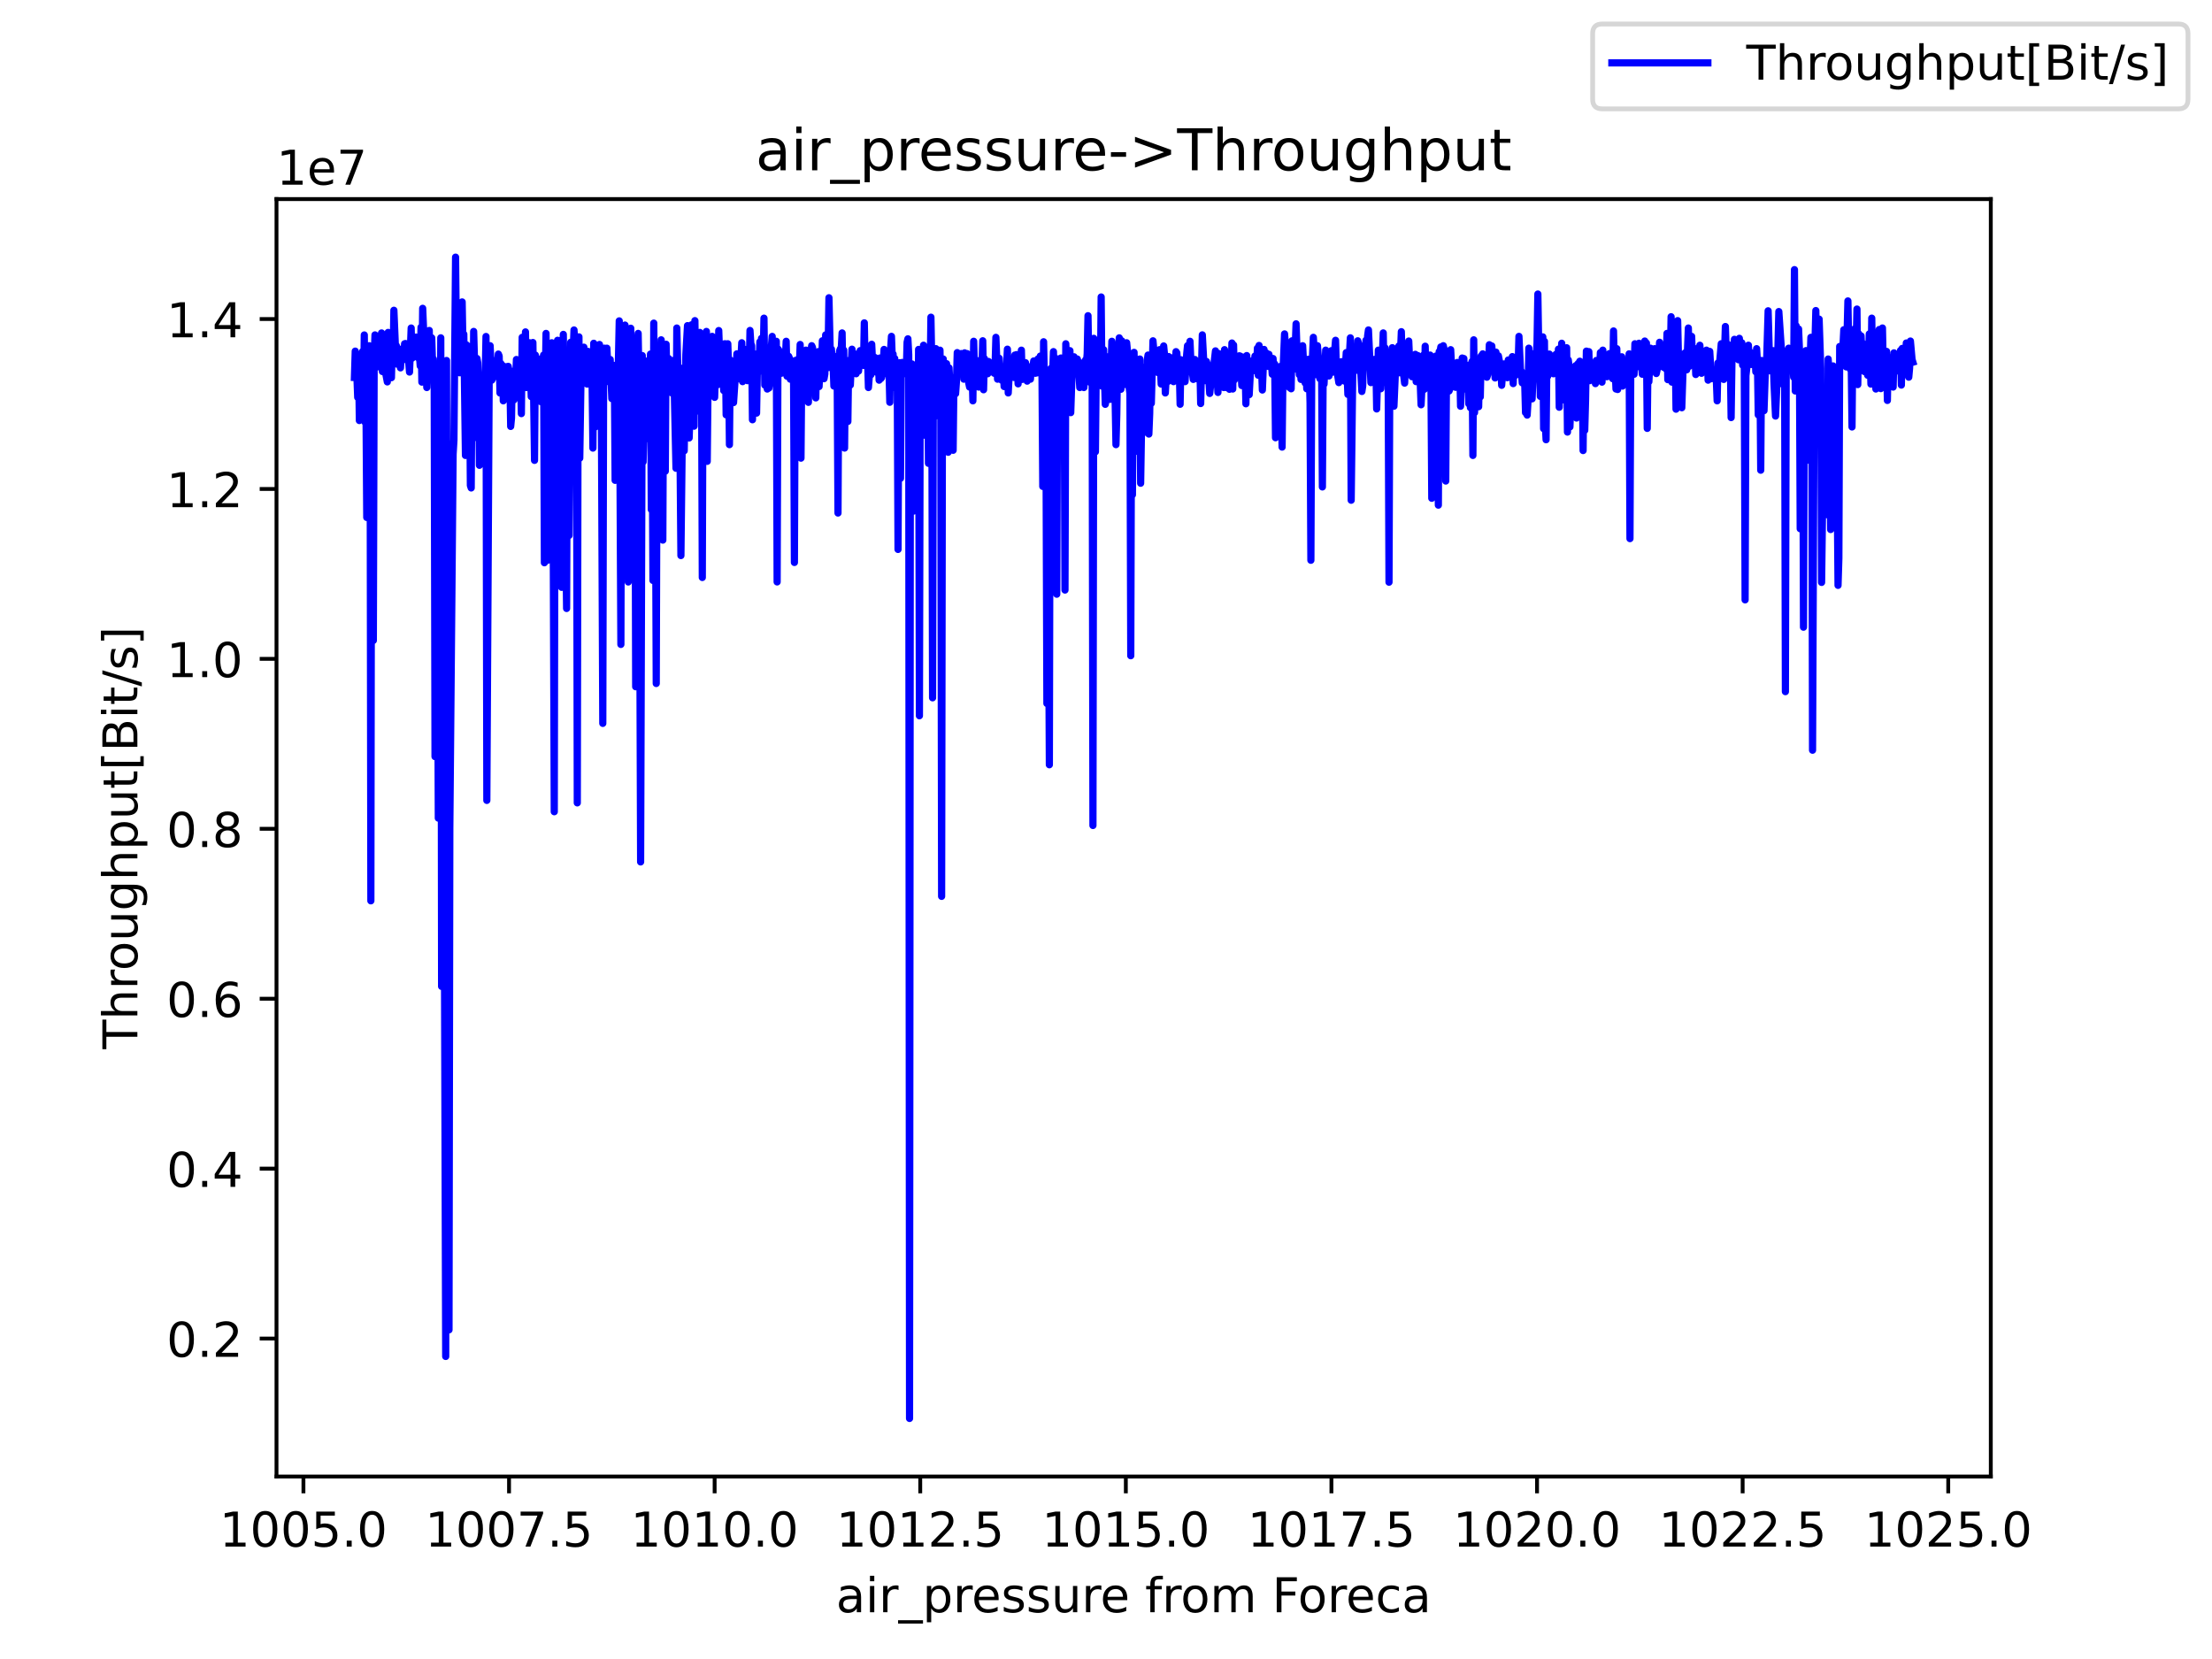 <?xml version="1.0" encoding="utf-8" standalone="no"?>
<!DOCTYPE svg PUBLIC "-//W3C//DTD SVG 1.1//EN"
  "http://www.w3.org/Graphics/SVG/1.1/DTD/svg11.dtd">
<!-- Created with matplotlib (https://matplotlib.org/) -->
<svg height="345.6pt" version="1.1" viewBox="0 0 460.8 345.6" width="460.8pt" xmlns="http://www.w3.org/2000/svg" xmlns:xlink="http://www.w3.org/1999/xlink">
 <defs>
  <style type="text/css">*{stroke-linecap:butt;stroke-linejoin:round;}</style>
 </defs>
 <g id="figure_1">
  <g id="patch_1">
   <path d="M 0 345.6 
L 460.8 345.6 
L 460.8 0 
L 0 0 
z
" style="fill:#ffffff;"/>
  </g>
  <g id="axes_1">
   <g id="patch_2">
    <path d="M 57.6 307.584 
L 414.72 307.584 
L 414.72 41.472 
L 57.6 41.472 
z
" style="fill:#ffffff;"/>
   </g>
   <g id="matplotlib.axis_1">
    <g id="xtick_1">
     <g id="line2d_1">
      <defs>
       <path d="M 0 0 
L 0 3.5 
" id="m2b8bd0a4ec" style="stroke:#000000;stroke-width:0.8;"/>
      </defs>
      <g>
       <use style="stroke:#000000;stroke-width:0.8;" x="63.211" xlink:href="#m2b8bd0a4ec" y="307.584"/>
      </g>
     </g>
     <g id="text_1">
      <!-- 1005.0 -->
      <g transform="translate(45.715 322.182)scale(0.1 -0.1)">
       <defs>
        <path d="M 12.406 8.297 
L 28.516 8.297 
L 28.516 63.922 
L 10.984 60.406 
L 10.984 69.391 
L 28.422 72.906 
L 38.281 72.906 
L 38.281 8.297 
L 54.391 8.297 
L 54.391 0 
L 12.406 0 
z
" id="DejaVuSans-49"/>
        <path d="M 31.781 66.406 
Q 24.172 66.406 20.328 58.906 
Q 16.5 51.422 16.5 36.375 
Q 16.5 21.391 20.328 13.891 
Q 24.172 6.391 31.781 6.391 
Q 39.453 6.391 43.281 13.891 
Q 47.125 21.391 47.125 36.375 
Q 47.125 51.422 43.281 58.906 
Q 39.453 66.406 31.781 66.406 
z
M 31.781 74.219 
Q 44.047 74.219 50.516 64.516 
Q 56.984 54.828 56.984 36.375 
Q 56.984 17.969 50.516 8.266 
Q 44.047 -1.422 31.781 -1.422 
Q 19.531 -1.422 13.062 8.266 
Q 6.594 17.969 6.594 36.375 
Q 6.594 54.828 13.062 64.516 
Q 19.531 74.219 31.781 74.219 
z
" id="DejaVuSans-48"/>
        <path d="M 10.797 72.906 
L 49.516 72.906 
L 49.516 64.594 
L 19.828 64.594 
L 19.828 46.734 
Q 21.969 47.469 24.109 47.828 
Q 26.266 48.188 28.422 48.188 
Q 40.625 48.188 47.75 41.5 
Q 54.891 34.812 54.891 23.391 
Q 54.891 11.625 47.562 5.094 
Q 40.234 -1.422 26.906 -1.422 
Q 22.312 -1.422 17.547 -0.641 
Q 12.797 0.141 7.719 1.703 
L 7.719 11.625 
Q 12.109 9.234 16.797 8.062 
Q 21.484 6.891 26.703 6.891 
Q 35.156 6.891 40.078 11.328 
Q 45.016 15.766 45.016 23.391 
Q 45.016 31 40.078 35.438 
Q 35.156 39.891 26.703 39.891 
Q 22.75 39.891 18.812 39.016 
Q 14.891 38.141 10.797 36.281 
z
" id="DejaVuSans-53"/>
        <path d="M 10.688 12.406 
L 21 12.406 
L 21 0 
L 10.688 0 
z
" id="DejaVuSans-46"/>
       </defs>
       <use xlink:href="#DejaVuSans-49"/>
       <use x="63.623" xlink:href="#DejaVuSans-48"/>
       <use x="127.246" xlink:href="#DejaVuSans-48"/>
       <use x="190.869" xlink:href="#DejaVuSans-53"/>
       <use x="254.492" xlink:href="#DejaVuSans-46"/>
       <use x="286.279" xlink:href="#DejaVuSans-48"/>
      </g>
     </g>
    </g>
    <g id="xtick_2">
     <g id="line2d_2">
      <g>
       <use style="stroke:#000000;stroke-width:0.8;" x="106.041" xlink:href="#m2b8bd0a4ec" y="307.584"/>
      </g>
     </g>
     <g id="text_2">
      <!-- 1007.5 -->
      <g transform="translate(88.546 322.182)scale(0.1 -0.1)">
       <defs>
        <path d="M 8.203 72.906 
L 55.078 72.906 
L 55.078 68.703 
L 28.609 0 
L 18.312 0 
L 43.219 64.594 
L 8.203 64.594 
z
" id="DejaVuSans-55"/>
       </defs>
       <use xlink:href="#DejaVuSans-49"/>
       <use x="63.623" xlink:href="#DejaVuSans-48"/>
       <use x="127.246" xlink:href="#DejaVuSans-48"/>
       <use x="190.869" xlink:href="#DejaVuSans-55"/>
       <use x="254.492" xlink:href="#DejaVuSans-46"/>
       <use x="286.279" xlink:href="#DejaVuSans-53"/>
      </g>
     </g>
    </g>
    <g id="xtick_3">
     <g id="line2d_3">
      <g>
       <use style="stroke:#000000;stroke-width:0.8;" x="148.872" xlink:href="#m2b8bd0a4ec" y="307.584"/>
      </g>
     </g>
     <g id="text_3">
      <!-- 1010.0 -->
      <g transform="translate(131.376 322.182)scale(0.1 -0.1)">
       <use xlink:href="#DejaVuSans-49"/>
       <use x="63.623" xlink:href="#DejaVuSans-48"/>
       <use x="127.246" xlink:href="#DejaVuSans-49"/>
       <use x="190.869" xlink:href="#DejaVuSans-48"/>
       <use x="254.492" xlink:href="#DejaVuSans-46"/>
       <use x="286.279" xlink:href="#DejaVuSans-48"/>
      </g>
     </g>
    </g>
    <g id="xtick_4">
     <g id="line2d_4">
      <g>
       <use style="stroke:#000000;stroke-width:0.8;" x="191.702" xlink:href="#m2b8bd0a4ec" y="307.584"/>
      </g>
     </g>
     <g id="text_4">
      <!-- 1012.5 -->
      <g transform="translate(174.207 322.182)scale(0.1 -0.1)">
       <defs>
        <path d="M 19.188 8.297 
L 53.609 8.297 
L 53.609 0 
L 7.328 0 
L 7.328 8.297 
Q 12.938 14.109 22.625 23.891 
Q 32.328 33.688 34.812 36.531 
Q 39.547 41.844 41.422 45.531 
Q 43.312 49.219 43.312 52.781 
Q 43.312 58.594 39.234 62.25 
Q 35.156 65.922 28.609 65.922 
Q 23.969 65.922 18.812 64.312 
Q 13.672 62.703 7.812 59.422 
L 7.812 69.391 
Q 13.766 71.781 18.938 73 
Q 24.125 74.219 28.422 74.219 
Q 39.75 74.219 46.484 68.547 
Q 53.219 62.891 53.219 53.422 
Q 53.219 48.922 51.531 44.891 
Q 49.859 40.875 45.406 35.406 
Q 44.188 33.984 37.641 27.219 
Q 31.109 20.453 19.188 8.297 
z
" id="DejaVuSans-50"/>
       </defs>
       <use xlink:href="#DejaVuSans-49"/>
       <use x="63.623" xlink:href="#DejaVuSans-48"/>
       <use x="127.246" xlink:href="#DejaVuSans-49"/>
       <use x="190.869" xlink:href="#DejaVuSans-50"/>
       <use x="254.492" xlink:href="#DejaVuSans-46"/>
       <use x="286.279" xlink:href="#DejaVuSans-53"/>
      </g>
     </g>
    </g>
    <g id="xtick_5">
     <g id="line2d_5">
      <g>
       <use style="stroke:#000000;stroke-width:0.8;" x="234.532" xlink:href="#m2b8bd0a4ec" y="307.584"/>
      </g>
     </g>
     <g id="text_5">
      <!-- 1015.0 -->
      <g transform="translate(217.037 322.182)scale(0.1 -0.1)">
       <use xlink:href="#DejaVuSans-49"/>
       <use x="63.623" xlink:href="#DejaVuSans-48"/>
       <use x="127.246" xlink:href="#DejaVuSans-49"/>
       <use x="190.869" xlink:href="#DejaVuSans-53"/>
       <use x="254.492" xlink:href="#DejaVuSans-46"/>
       <use x="286.279" xlink:href="#DejaVuSans-48"/>
      </g>
     </g>
    </g>
    <g id="xtick_6">
     <g id="line2d_6">
      <g>
       <use style="stroke:#000000;stroke-width:0.8;" x="277.363" xlink:href="#m2b8bd0a4ec" y="307.584"/>
      </g>
     </g>
     <g id="text_6">
      <!-- 1017.5 -->
      <g transform="translate(259.868 322.182)scale(0.1 -0.1)">
       <use xlink:href="#DejaVuSans-49"/>
       <use x="63.623" xlink:href="#DejaVuSans-48"/>
       <use x="127.246" xlink:href="#DejaVuSans-49"/>
       <use x="190.869" xlink:href="#DejaVuSans-55"/>
       <use x="254.492" xlink:href="#DejaVuSans-46"/>
       <use x="286.279" xlink:href="#DejaVuSans-53"/>
      </g>
     </g>
    </g>
    <g id="xtick_7">
     <g id="line2d_7">
      <g>
       <use style="stroke:#000000;stroke-width:0.8;" x="320.193" xlink:href="#m2b8bd0a4ec" y="307.584"/>
      </g>
     </g>
     <g id="text_7">
      <!-- 1020.0 -->
      <g transform="translate(302.698 322.182)scale(0.1 -0.1)">
       <use xlink:href="#DejaVuSans-49"/>
       <use x="63.623" xlink:href="#DejaVuSans-48"/>
       <use x="127.246" xlink:href="#DejaVuSans-50"/>
       <use x="190.869" xlink:href="#DejaVuSans-48"/>
       <use x="254.492" xlink:href="#DejaVuSans-46"/>
       <use x="286.279" xlink:href="#DejaVuSans-48"/>
      </g>
     </g>
    </g>
    <g id="xtick_8">
     <g id="line2d_8">
      <g>
       <use style="stroke:#000000;stroke-width:0.8;" x="363.024" xlink:href="#m2b8bd0a4ec" y="307.584"/>
      </g>
     </g>
     <g id="text_8">
      <!-- 1022.5 -->
      <g transform="translate(345.528 322.182)scale(0.1 -0.1)">
       <use xlink:href="#DejaVuSans-49"/>
       <use x="63.623" xlink:href="#DejaVuSans-48"/>
       <use x="127.246" xlink:href="#DejaVuSans-50"/>
       <use x="190.869" xlink:href="#DejaVuSans-50"/>
       <use x="254.492" xlink:href="#DejaVuSans-46"/>
       <use x="286.279" xlink:href="#DejaVuSans-53"/>
      </g>
     </g>
    </g>
    <g id="xtick_9">
     <g id="line2d_9">
      <g>
       <use style="stroke:#000000;stroke-width:0.8;" x="405.854" xlink:href="#m2b8bd0a4ec" y="307.584"/>
      </g>
     </g>
     <g id="text_9">
      <!-- 1025.0 -->
      <g transform="translate(388.359 322.182)scale(0.1 -0.1)">
       <use xlink:href="#DejaVuSans-49"/>
       <use x="63.623" xlink:href="#DejaVuSans-48"/>
       <use x="127.246" xlink:href="#DejaVuSans-50"/>
       <use x="190.869" xlink:href="#DejaVuSans-53"/>
       <use x="254.492" xlink:href="#DejaVuSans-46"/>
       <use x="286.279" xlink:href="#DejaVuSans-48"/>
      </g>
     </g>
    </g>
    <g id="text_10">
     <!-- air_pressure from Foreca -->
     <g transform="translate(174.162 335.861)scale(0.1 -0.1)">
      <defs>
       <path d="M 34.281 27.484 
Q 23.391 27.484 19.188 25 
Q 14.984 22.516 14.984 16.5 
Q 14.984 11.719 18.141 8.906 
Q 21.297 6.109 26.703 6.109 
Q 34.188 6.109 38.703 11.406 
Q 43.219 16.703 43.219 25.484 
L 43.219 27.484 
z
M 52.203 31.203 
L 52.203 0 
L 43.219 0 
L 43.219 8.297 
Q 40.141 3.328 35.547 0.953 
Q 30.953 -1.422 24.312 -1.422 
Q 15.922 -1.422 10.953 3.297 
Q 6 8.016 6 15.922 
Q 6 25.141 12.172 29.828 
Q 18.359 34.516 30.609 34.516 
L 43.219 34.516 
L 43.219 35.406 
Q 43.219 41.609 39.141 45 
Q 35.062 48.391 27.688 48.391 
Q 23 48.391 18.547 47.266 
Q 14.109 46.141 10.016 43.891 
L 10.016 52.203 
Q 14.938 54.109 19.578 55.047 
Q 24.219 56 28.609 56 
Q 40.484 56 46.344 49.844 
Q 52.203 43.703 52.203 31.203 
z
" id="DejaVuSans-97"/>
       <path d="M 9.422 54.688 
L 18.406 54.688 
L 18.406 0 
L 9.422 0 
z
M 9.422 75.984 
L 18.406 75.984 
L 18.406 64.594 
L 9.422 64.594 
z
" id="DejaVuSans-105"/>
       <path d="M 41.109 46.297 
Q 39.594 47.172 37.812 47.578 
Q 36.031 48 33.891 48 
Q 26.266 48 22.188 43.047 
Q 18.109 38.094 18.109 28.812 
L 18.109 0 
L 9.078 0 
L 9.078 54.688 
L 18.109 54.688 
L 18.109 46.188 
Q 20.953 51.172 25.484 53.578 
Q 30.031 56 36.531 56 
Q 37.453 56 38.578 55.875 
Q 39.703 55.766 41.062 55.516 
z
" id="DejaVuSans-114"/>
       <path d="M 50.984 -16.609 
L 50.984 -23.578 
L -0.984 -23.578 
L -0.984 -16.609 
z
" id="DejaVuSans-95"/>
       <path d="M 18.109 8.203 
L 18.109 -20.797 
L 9.078 -20.797 
L 9.078 54.688 
L 18.109 54.688 
L 18.109 46.391 
Q 20.953 51.266 25.266 53.625 
Q 29.594 56 35.594 56 
Q 45.562 56 51.781 48.094 
Q 58.016 40.188 58.016 27.297 
Q 58.016 14.406 51.781 6.484 
Q 45.562 -1.422 35.594 -1.422 
Q 29.594 -1.422 25.266 0.953 
Q 20.953 3.328 18.109 8.203 
z
M 48.688 27.297 
Q 48.688 37.203 44.609 42.844 
Q 40.531 48.484 33.406 48.484 
Q 26.266 48.484 22.188 42.844 
Q 18.109 37.203 18.109 27.297 
Q 18.109 17.391 22.188 11.75 
Q 26.266 6.109 33.406 6.109 
Q 40.531 6.109 44.609 11.75 
Q 48.688 17.391 48.688 27.297 
z
" id="DejaVuSans-112"/>
       <path d="M 56.203 29.594 
L 56.203 25.203 
L 14.891 25.203 
Q 15.484 15.922 20.484 11.062 
Q 25.484 6.203 34.422 6.203 
Q 39.594 6.203 44.453 7.469 
Q 49.312 8.734 54.109 11.281 
L 54.109 2.781 
Q 49.266 0.734 44.188 -0.344 
Q 39.109 -1.422 33.891 -1.422 
Q 20.797 -1.422 13.156 6.188 
Q 5.516 13.812 5.516 26.812 
Q 5.516 40.234 12.766 48.109 
Q 20.016 56 32.328 56 
Q 43.359 56 49.781 48.891 
Q 56.203 41.797 56.203 29.594 
z
M 47.219 32.234 
Q 47.125 39.594 43.094 43.984 
Q 39.062 48.391 32.422 48.391 
Q 24.906 48.391 20.391 44.141 
Q 15.875 39.891 15.188 32.172 
z
" id="DejaVuSans-101"/>
       <path d="M 44.281 53.078 
L 44.281 44.578 
Q 40.484 46.531 36.375 47.5 
Q 32.281 48.484 27.875 48.484 
Q 21.188 48.484 17.844 46.438 
Q 14.5 44.391 14.5 40.281 
Q 14.5 37.156 16.891 35.375 
Q 19.281 33.594 26.516 31.984 
L 29.594 31.297 
Q 39.156 29.25 43.188 25.516 
Q 47.219 21.781 47.219 15.094 
Q 47.219 7.469 41.188 3.016 
Q 35.156 -1.422 24.609 -1.422 
Q 20.219 -1.422 15.453 -0.562 
Q 10.688 0.297 5.422 2 
L 5.422 11.281 
Q 10.406 8.688 15.234 7.391 
Q 20.062 6.109 24.812 6.109 
Q 31.156 6.109 34.562 8.281 
Q 37.984 10.453 37.984 14.406 
Q 37.984 18.062 35.516 20.016 
Q 33.062 21.969 24.703 23.781 
L 21.578 24.516 
Q 13.234 26.266 9.516 29.906 
Q 5.812 33.547 5.812 39.891 
Q 5.812 47.609 11.281 51.797 
Q 16.75 56 26.812 56 
Q 31.781 56 36.172 55.266 
Q 40.578 54.547 44.281 53.078 
z
" id="DejaVuSans-115"/>
       <path d="M 8.5 21.578 
L 8.5 54.688 
L 17.484 54.688 
L 17.484 21.922 
Q 17.484 14.156 20.5 10.266 
Q 23.531 6.391 29.594 6.391 
Q 36.859 6.391 41.078 11.031 
Q 45.312 15.672 45.312 23.688 
L 45.312 54.688 
L 54.297 54.688 
L 54.297 0 
L 45.312 0 
L 45.312 8.406 
Q 42.047 3.422 37.719 1 
Q 33.406 -1.422 27.688 -1.422 
Q 18.266 -1.422 13.375 4.438 
Q 8.5 10.297 8.5 21.578 
z
M 31.109 56 
z
" id="DejaVuSans-117"/>
       <path id="DejaVuSans-32"/>
       <path d="M 37.109 75.984 
L 37.109 68.5 
L 28.516 68.5 
Q 23.688 68.5 21.797 66.547 
Q 19.922 64.594 19.922 59.516 
L 19.922 54.688 
L 34.719 54.688 
L 34.719 47.703 
L 19.922 47.703 
L 19.922 0 
L 10.891 0 
L 10.891 47.703 
L 2.297 47.703 
L 2.297 54.688 
L 10.891 54.688 
L 10.891 58.5 
Q 10.891 67.625 15.141 71.797 
Q 19.391 75.984 28.609 75.984 
z
" id="DejaVuSans-102"/>
       <path d="M 30.609 48.391 
Q 23.391 48.391 19.188 42.75 
Q 14.984 37.109 14.984 27.297 
Q 14.984 17.484 19.156 11.844 
Q 23.344 6.203 30.609 6.203 
Q 37.797 6.203 41.984 11.859 
Q 46.188 17.531 46.188 27.297 
Q 46.188 37.016 41.984 42.703 
Q 37.797 48.391 30.609 48.391 
z
M 30.609 56 
Q 42.328 56 49.016 48.375 
Q 55.719 40.766 55.719 27.297 
Q 55.719 13.875 49.016 6.219 
Q 42.328 -1.422 30.609 -1.422 
Q 18.844 -1.422 12.172 6.219 
Q 5.516 13.875 5.516 27.297 
Q 5.516 40.766 12.172 48.375 
Q 18.844 56 30.609 56 
z
" id="DejaVuSans-111"/>
       <path d="M 52 44.188 
Q 55.375 50.25 60.062 53.125 
Q 64.75 56 71.094 56 
Q 79.641 56 84.281 50.016 
Q 88.922 44.047 88.922 33.016 
L 88.922 0 
L 79.891 0 
L 79.891 32.719 
Q 79.891 40.578 77.094 44.375 
Q 74.312 48.188 68.609 48.188 
Q 61.625 48.188 57.562 43.547 
Q 53.516 38.922 53.516 30.906 
L 53.516 0 
L 44.484 0 
L 44.484 32.719 
Q 44.484 40.625 41.703 44.406 
Q 38.922 48.188 33.109 48.188 
Q 26.219 48.188 22.156 43.531 
Q 18.109 38.875 18.109 30.906 
L 18.109 0 
L 9.078 0 
L 9.078 54.688 
L 18.109 54.688 
L 18.109 46.188 
Q 21.188 51.219 25.484 53.609 
Q 29.781 56 35.688 56 
Q 41.656 56 45.828 52.969 
Q 50 49.953 52 44.188 
z
" id="DejaVuSans-109"/>
       <path d="M 9.812 72.906 
L 51.703 72.906 
L 51.703 64.594 
L 19.672 64.594 
L 19.672 43.109 
L 48.578 43.109 
L 48.578 34.812 
L 19.672 34.812 
L 19.672 0 
L 9.812 0 
z
" id="DejaVuSans-70"/>
       <path d="M 48.781 52.594 
L 48.781 44.188 
Q 44.969 46.297 41.141 47.344 
Q 37.312 48.391 33.406 48.391 
Q 24.656 48.391 19.812 42.844 
Q 14.984 37.312 14.984 27.297 
Q 14.984 17.281 19.812 11.734 
Q 24.656 6.203 33.406 6.203 
Q 37.312 6.203 41.141 7.25 
Q 44.969 8.297 48.781 10.406 
L 48.781 2.094 
Q 45.016 0.344 40.984 -0.531 
Q 36.969 -1.422 32.422 -1.422 
Q 20.062 -1.422 12.781 6.344 
Q 5.516 14.109 5.516 27.297 
Q 5.516 40.672 12.859 48.328 
Q 20.219 56 33.016 56 
Q 37.156 56 41.109 55.141 
Q 45.062 54.297 48.781 52.594 
z
" id="DejaVuSans-99"/>
      </defs>
      <use xlink:href="#DejaVuSans-97"/>
      <use x="61.279" xlink:href="#DejaVuSans-105"/>
      <use x="89.062" xlink:href="#DejaVuSans-114"/>
      <use x="130.176" xlink:href="#DejaVuSans-95"/>
      <use x="180.176" xlink:href="#DejaVuSans-112"/>
      <use x="243.652" xlink:href="#DejaVuSans-114"/>
      <use x="282.516" xlink:href="#DejaVuSans-101"/>
      <use x="344.039" xlink:href="#DejaVuSans-115"/>
      <use x="396.139" xlink:href="#DejaVuSans-115"/>
      <use x="448.238" xlink:href="#DejaVuSans-117"/>
      <use x="511.617" xlink:href="#DejaVuSans-114"/>
      <use x="550.48" xlink:href="#DejaVuSans-101"/>
      <use x="612.004" xlink:href="#DejaVuSans-32"/>
      <use x="643.791" xlink:href="#DejaVuSans-102"/>
      <use x="678.996" xlink:href="#DejaVuSans-114"/>
      <use x="717.859" xlink:href="#DejaVuSans-111"/>
      <use x="779.041" xlink:href="#DejaVuSans-109"/>
      <use x="876.453" xlink:href="#DejaVuSans-32"/>
      <use x="908.24" xlink:href="#DejaVuSans-70"/>
      <use x="962.135" xlink:href="#DejaVuSans-111"/>
      <use x="1023.316" xlink:href="#DejaVuSans-114"/>
      <use x="1062.18" xlink:href="#DejaVuSans-101"/>
      <use x="1123.703" xlink:href="#DejaVuSans-99"/>
      <use x="1178.684" xlink:href="#DejaVuSans-97"/>
     </g>
    </g>
   </g>
   <g id="matplotlib.axis_2">
    <g id="ytick_1">
     <g id="line2d_10">
      <defs>
       <path d="M 0 0 
L -3.5 0 
" id="m21d0e6de1b" style="stroke:#000000;stroke-width:0.8;"/>
      </defs>
      <g>
       <use style="stroke:#000000;stroke-width:0.8;" x="57.6" xlink:href="#m21d0e6de1b" y="278.849"/>
      </g>
     </g>
     <g id="text_11">
      <!-- 0.2 -->
      <g transform="translate(34.697 282.648)scale(0.1 -0.1)">
       <use xlink:href="#DejaVuSans-48"/>
       <use x="63.623" xlink:href="#DejaVuSans-46"/>
       <use x="95.41" xlink:href="#DejaVuSans-50"/>
      </g>
     </g>
    </g>
    <g id="ytick_2">
     <g id="line2d_11">
      <g>
       <use style="stroke:#000000;stroke-width:0.8;" x="57.6" xlink:href="#m21d0e6de1b" y="243.451"/>
      </g>
     </g>
     <g id="text_12">
      <!-- 0.4 -->
      <g transform="translate(34.697 247.25)scale(0.1 -0.1)">
       <defs>
        <path d="M 37.797 64.312 
L 12.891 25.391 
L 37.797 25.391 
z
M 35.203 72.906 
L 47.609 72.906 
L 47.609 25.391 
L 58.016 25.391 
L 58.016 17.188 
L 47.609 17.188 
L 47.609 0 
L 37.797 0 
L 37.797 17.188 
L 4.891 17.188 
L 4.891 26.703 
z
" id="DejaVuSans-52"/>
       </defs>
       <use xlink:href="#DejaVuSans-48"/>
       <use x="63.623" xlink:href="#DejaVuSans-46"/>
       <use x="95.41" xlink:href="#DejaVuSans-52"/>
      </g>
     </g>
    </g>
    <g id="ytick_3">
     <g id="line2d_12">
      <g>
       <use style="stroke:#000000;stroke-width:0.8;" x="57.6" xlink:href="#m21d0e6de1b" y="208.053"/>
      </g>
     </g>
     <g id="text_13">
      <!-- 0.6 -->
      <g transform="translate(34.697 211.852)scale(0.1 -0.1)">
       <defs>
        <path d="M 33.016 40.375 
Q 26.375 40.375 22.484 35.828 
Q 18.609 31.297 18.609 23.391 
Q 18.609 15.531 22.484 10.953 
Q 26.375 6.391 33.016 6.391 
Q 39.656 6.391 43.531 10.953 
Q 47.406 15.531 47.406 23.391 
Q 47.406 31.297 43.531 35.828 
Q 39.656 40.375 33.016 40.375 
z
M 52.594 71.297 
L 52.594 62.312 
Q 48.875 64.062 45.094 64.984 
Q 41.312 65.922 37.594 65.922 
Q 27.828 65.922 22.672 59.328 
Q 17.531 52.734 16.797 39.406 
Q 19.672 43.656 24.016 45.922 
Q 28.375 48.188 33.594 48.188 
Q 44.578 48.188 50.953 41.516 
Q 57.328 34.859 57.328 23.391 
Q 57.328 12.156 50.688 5.359 
Q 44.047 -1.422 33.016 -1.422 
Q 20.359 -1.422 13.672 8.266 
Q 6.984 17.969 6.984 36.375 
Q 6.984 53.656 15.188 63.938 
Q 23.391 74.219 37.203 74.219 
Q 40.922 74.219 44.703 73.484 
Q 48.484 72.75 52.594 71.297 
z
" id="DejaVuSans-54"/>
       </defs>
       <use xlink:href="#DejaVuSans-48"/>
       <use x="63.623" xlink:href="#DejaVuSans-46"/>
       <use x="95.41" xlink:href="#DejaVuSans-54"/>
      </g>
     </g>
    </g>
    <g id="ytick_4">
     <g id="line2d_13">
      <g>
       <use style="stroke:#000000;stroke-width:0.8;" x="57.6" xlink:href="#m21d0e6de1b" y="172.655"/>
      </g>
     </g>
     <g id="text_14">
      <!-- 0.8 -->
      <g transform="translate(34.697 176.454)scale(0.1 -0.1)">
       <defs>
        <path d="M 31.781 34.625 
Q 24.75 34.625 20.719 30.859 
Q 16.703 27.094 16.703 20.516 
Q 16.703 13.922 20.719 10.156 
Q 24.75 6.391 31.781 6.391 
Q 38.812 6.391 42.859 10.172 
Q 46.922 13.969 46.922 20.516 
Q 46.922 27.094 42.891 30.859 
Q 38.875 34.625 31.781 34.625 
z
M 21.922 38.812 
Q 15.578 40.375 12.031 44.719 
Q 8.5 49.078 8.5 55.328 
Q 8.5 64.062 14.719 69.141 
Q 20.953 74.219 31.781 74.219 
Q 42.672 74.219 48.875 69.141 
Q 55.078 64.062 55.078 55.328 
Q 55.078 49.078 51.531 44.719 
Q 48 40.375 41.703 38.812 
Q 48.828 37.156 52.797 32.312 
Q 56.781 27.484 56.781 20.516 
Q 56.781 9.906 50.312 4.234 
Q 43.844 -1.422 31.781 -1.422 
Q 19.734 -1.422 13.25 4.234 
Q 6.781 9.906 6.781 20.516 
Q 6.781 27.484 10.781 32.312 
Q 14.797 37.156 21.922 38.812 
z
M 18.312 54.391 
Q 18.312 48.734 21.844 45.562 
Q 25.391 42.391 31.781 42.391 
Q 38.141 42.391 41.719 45.562 
Q 45.312 48.734 45.312 54.391 
Q 45.312 60.062 41.719 63.234 
Q 38.141 66.406 31.781 66.406 
Q 25.391 66.406 21.844 63.234 
Q 18.312 60.062 18.312 54.391 
z
" id="DejaVuSans-56"/>
       </defs>
       <use xlink:href="#DejaVuSans-48"/>
       <use x="63.623" xlink:href="#DejaVuSans-46"/>
       <use x="95.41" xlink:href="#DejaVuSans-56"/>
      </g>
     </g>
    </g>
    <g id="ytick_5">
     <g id="line2d_14">
      <g>
       <use style="stroke:#000000;stroke-width:0.8;" x="57.6" xlink:href="#m21d0e6de1b" y="137.256"/>
      </g>
     </g>
     <g id="text_15">
      <!-- 1.0 -->
      <g transform="translate(34.697 141.056)scale(0.1 -0.1)">
       <use xlink:href="#DejaVuSans-49"/>
       <use x="63.623" xlink:href="#DejaVuSans-46"/>
       <use x="95.41" xlink:href="#DejaVuSans-48"/>
      </g>
     </g>
    </g>
    <g id="ytick_6">
     <g id="line2d_15">
      <g>
       <use style="stroke:#000000;stroke-width:0.8;" x="57.6" xlink:href="#m21d0e6de1b" y="101.858"/>
      </g>
     </g>
     <g id="text_16">
      <!-- 1.2 -->
      <g transform="translate(34.697 105.658)scale(0.1 -0.1)">
       <use xlink:href="#DejaVuSans-49"/>
       <use x="63.623" xlink:href="#DejaVuSans-46"/>
       <use x="95.41" xlink:href="#DejaVuSans-50"/>
      </g>
     </g>
    </g>
    <g id="ytick_7">
     <g id="line2d_16">
      <g>
       <use style="stroke:#000000;stroke-width:0.8;" x="57.6" xlink:href="#m21d0e6de1b" y="66.46"/>
      </g>
     </g>
     <g id="text_17">
      <!-- 1.4 -->
      <g transform="translate(34.697 70.259)scale(0.1 -0.1)">
       <use xlink:href="#DejaVuSans-49"/>
       <use x="63.623" xlink:href="#DejaVuSans-46"/>
       <use x="95.41" xlink:href="#DejaVuSans-52"/>
      </g>
     </g>
    </g>
    <g id="text_18">
     <!-- Throughput[Bit/s] -->
     <g transform="translate(28.617 218.538)rotate(-90)scale(0.1 -0.1)">
      <defs>
       <path d="M -0.297 72.906 
L 61.375 72.906 
L 61.375 64.594 
L 35.5 64.594 
L 35.5 0 
L 25.594 0 
L 25.594 64.594 
L -0.297 64.594 
z
" id="DejaVuSans-84"/>
       <path d="M 54.891 33.016 
L 54.891 0 
L 45.906 0 
L 45.906 32.719 
Q 45.906 40.484 42.875 44.328 
Q 39.844 48.188 33.797 48.188 
Q 26.516 48.188 22.312 43.547 
Q 18.109 38.922 18.109 30.906 
L 18.109 0 
L 9.078 0 
L 9.078 75.984 
L 18.109 75.984 
L 18.109 46.188 
Q 21.344 51.125 25.703 53.562 
Q 30.078 56 35.797 56 
Q 45.219 56 50.047 50.172 
Q 54.891 44.344 54.891 33.016 
z
" id="DejaVuSans-104"/>
       <path d="M 45.406 27.984 
Q 45.406 37.75 41.375 43.109 
Q 37.359 48.484 30.078 48.484 
Q 22.859 48.484 18.828 43.109 
Q 14.797 37.75 14.797 27.984 
Q 14.797 18.266 18.828 12.891 
Q 22.859 7.516 30.078 7.516 
Q 37.359 7.516 41.375 12.891 
Q 45.406 18.266 45.406 27.984 
z
M 54.391 6.781 
Q 54.391 -7.172 48.188 -13.984 
Q 42 -20.797 29.203 -20.797 
Q 24.469 -20.797 20.266 -20.094 
Q 16.062 -19.391 12.109 -17.922 
L 12.109 -9.188 
Q 16.062 -11.328 19.922 -12.344 
Q 23.781 -13.375 27.781 -13.375 
Q 36.625 -13.375 41.016 -8.766 
Q 45.406 -4.156 45.406 5.172 
L 45.406 9.625 
Q 42.625 4.781 38.281 2.391 
Q 33.938 0 27.875 0 
Q 17.828 0 11.672 7.656 
Q 5.516 15.328 5.516 27.984 
Q 5.516 40.672 11.672 48.328 
Q 17.828 56 27.875 56 
Q 33.938 56 38.281 53.609 
Q 42.625 51.219 45.406 46.391 
L 45.406 54.688 
L 54.391 54.688 
z
" id="DejaVuSans-103"/>
       <path d="M 18.312 70.219 
L 18.312 54.688 
L 36.812 54.688 
L 36.812 47.703 
L 18.312 47.703 
L 18.312 18.016 
Q 18.312 11.328 20.141 9.422 
Q 21.969 7.516 27.594 7.516 
L 36.812 7.516 
L 36.812 0 
L 27.594 0 
Q 17.188 0 13.234 3.875 
Q 9.281 7.766 9.281 18.016 
L 9.281 47.703 
L 2.688 47.703 
L 2.688 54.688 
L 9.281 54.688 
L 9.281 70.219 
z
" id="DejaVuSans-116"/>
       <path d="M 8.594 75.984 
L 29.297 75.984 
L 29.297 69 
L 17.578 69 
L 17.578 -6.203 
L 29.297 -6.203 
L 29.297 -13.188 
L 8.594 -13.188 
z
" id="DejaVuSans-91"/>
       <path d="M 19.672 34.812 
L 19.672 8.109 
L 35.5 8.109 
Q 43.453 8.109 47.281 11.406 
Q 51.125 14.703 51.125 21.484 
Q 51.125 28.328 47.281 31.562 
Q 43.453 34.812 35.5 34.812 
z
M 19.672 64.797 
L 19.672 42.828 
L 34.281 42.828 
Q 41.5 42.828 45.031 45.531 
Q 48.578 48.25 48.578 53.812 
Q 48.578 59.328 45.031 62.062 
Q 41.5 64.797 34.281 64.797 
z
M 9.812 72.906 
L 35.016 72.906 
Q 46.297 72.906 52.391 68.219 
Q 58.5 63.531 58.5 54.891 
Q 58.5 48.188 55.375 44.234 
Q 52.25 40.281 46.188 39.312 
Q 53.469 37.75 57.5 32.781 
Q 61.531 27.828 61.531 20.406 
Q 61.531 10.641 54.891 5.312 
Q 48.25 0 35.984 0 
L 9.812 0 
z
" id="DejaVuSans-66"/>
       <path d="M 25.391 72.906 
L 33.688 72.906 
L 8.297 -9.281 
L 0 -9.281 
z
" id="DejaVuSans-47"/>
       <path d="M 30.422 75.984 
L 30.422 -13.188 
L 9.719 -13.188 
L 9.719 -6.203 
L 21.391 -6.203 
L 21.391 69 
L 9.719 69 
L 9.719 75.984 
z
" id="DejaVuSans-93"/>
      </defs>
      <use xlink:href="#DejaVuSans-84"/>
      <use x="61.084" xlink:href="#DejaVuSans-104"/>
      <use x="124.463" xlink:href="#DejaVuSans-114"/>
      <use x="163.326" xlink:href="#DejaVuSans-111"/>
      <use x="224.508" xlink:href="#DejaVuSans-117"/>
      <use x="287.887" xlink:href="#DejaVuSans-103"/>
      <use x="351.363" xlink:href="#DejaVuSans-104"/>
      <use x="414.742" xlink:href="#DejaVuSans-112"/>
      <use x="478.219" xlink:href="#DejaVuSans-117"/>
      <use x="541.598" xlink:href="#DejaVuSans-116"/>
      <use x="580.807" xlink:href="#DejaVuSans-91"/>
      <use x="619.82" xlink:href="#DejaVuSans-66"/>
      <use x="688.424" xlink:href="#DejaVuSans-105"/>
      <use x="716.207" xlink:href="#DejaVuSans-116"/>
      <use x="755.416" xlink:href="#DejaVuSans-47"/>
      <use x="789.107" xlink:href="#DejaVuSans-115"/>
      <use x="841.207" xlink:href="#DejaVuSans-93"/>
     </g>
    </g>
    <g id="text_19">
     <!-- 1e7 -->
     <g transform="translate(57.6 38.472)scale(0.1 -0.1)">
      <use xlink:href="#DejaVuSans-49"/>
      <use x="63.623" xlink:href="#DejaVuSans-101"/>
      <use x="125.146" xlink:href="#DejaVuSans-55"/>
     </g>
    </g>
   </g>
   <g id="line2d_17">
    <path clip-path="url(#p42e954f3ea)" d="M 73.833 78.632 
L 74.004 73.146 
L 74.175 73.861 
L 74.518 82.781 
L 74.689 75.3 
L 74.861 87.607 
L 75.032 77.146 
L 75.203 75.301 
L 75.375 75.608 
L 75.546 73.2 
L 75.717 83.403 
L 75.889 69.777 
L 76.06 87.963 
L 76.231 82.954 
L 76.403 107.797 
L 76.574 73.657 
L 76.745 75.917 
L 76.917 72.018 
L 77.088 76.941 
L 77.259 187.659 
L 77.43 72.738 
L 77.602 75.612 
L 77.773 133.424 
L 77.944 74.895 
L 78.116 69.767 
L 78.287 70.892 
L 78.63 76.43 
L 78.972 71.711 
L 79.144 76.431 
L 79.315 74.892 
L 79.486 69.358 
L 79.658 77.397 
L 79.829 71.952 
L 80 73.965 
L 80.172 73.654 
L 80.343 77.76 
L 80.686 79.557 
L 80.857 69.248 
L 81.2 71.299 
L 81.371 71.298 
L 81.542 78.684 
L 81.714 71.609 
L 81.885 74.784 
L 82.056 64.636 
L 82.399 72.84 
L 82.57 72.016 
L 82.741 75.865 
L 83.084 74.686 
L 83.255 72.735 
L 83.427 76.633 
L 83.598 73.609 
L 83.941 74.992 
L 84.112 74.579 
L 84.283 71.615 
L 84.455 71.559 
L 84.797 73.245 
L 84.969 73.301 
L 85.311 77.506 
L 85.654 68.332 
L 85.825 74.634 
L 86.339 71.504 
L 86.682 70.226 
L 87.024 74.483 
L 87.196 71.608 
L 87.538 76.225 
L 87.71 68.171 
L 87.881 79.601 
L 88.052 64.229 
L 88.395 72.33 
L 88.566 73.353 
L 88.909 80.731 
L 89.423 68.84 
L 89.594 78.17 
L 89.766 77.968 
L 89.937 70.376 
L 90.108 75.813 
L 90.28 74.788 
L 90.451 78.478 
L 90.622 157.615 
L 90.965 81.859 
L 91.308 170.426 
L 91.822 70.375 
L 91.993 205.484 
L 92.335 83.499 
L 92.507 172.736 
L 92.849 282.572 
L 93.021 75.096 
L 93.192 175.911 
L 93.535 277.036 
L 93.706 172.427 
L 94.391 94.62 
L 94.563 91.698 
L 94.905 53.568 
L 95.077 70.838 
L 95.762 77.655 
L 96.105 74.378 
L 96.276 62.897 
L 96.447 72.738 
L 96.619 69.618 
L 96.961 94.879 
L 97.132 71.812 
L 97.304 84.994 
L 97.475 72.077 
L 97.646 90.624 
L 97.818 79.813 
L 97.989 101.138 
L 98.16 101.649 
L 98.332 77.655 
L 98.503 91.343 
L 98.674 69.043 
L 98.846 75.094 
L 99.017 75.401 
L 99.188 83.294 
L 99.36 74.68 
L 99.531 75.606 
L 99.702 80.737 
L 99.874 96.93 
L 100.388 81.656 
L 100.73 95.801 
L 101.244 70.098 
L 101.416 166.737 
L 101.929 74.223 
L 102.101 72.017 
L 102.443 79.195 
L 102.957 78.167 
L 103.129 77.448 
L 103.471 74.988 
L 103.643 75.912 
L 103.814 73.76 
L 103.985 74.171 
L 104.157 81.868 
L 104.328 75.706 
L 104.499 79.706 
L 104.671 76.122 
L 104.842 83.499 
L 105.013 77.198 
L 105.185 78.988 
L 105.527 76.381 
L 105.699 79.708 
L 105.87 76.321 
L 106.213 78.995 
L 106.384 88.831 
L 106.555 87.089 
L 106.726 77.352 
L 107.069 83.296 
L 107.24 77.45 
L 107.412 79.09 
L 107.583 74.888 
L 107.754 79.5 
L 108.097 75.4 
L 108.44 78.688 
L 108.611 86.164 
L 108.782 70.275 
L 108.954 76.74 
L 109.296 78.168 
L 109.468 69.144 
L 109.639 80.732 
L 109.81 79.498 
L 109.982 77.094 
L 110.153 79.089 
L 110.324 71.403 
L 110.667 82.628 
L 111.01 71.351 
L 111.352 95.905 
L 111.523 73.966 
L 112.037 79.353 
L 112.38 78.682 
L 112.551 74.786 
L 112.723 83.709 
L 113.237 73.966 
L 113.408 117.23 
L 113.579 80.016 
L 113.751 69.456 
L 114.093 116.718 
L 114.265 77.451 
L 114.436 73.863 
L 114.779 101.858 
L 114.95 71.402 
L 115.121 77.454 
L 115.464 169.095 
L 115.635 78.483 
L 115.807 72.842 
L 115.978 113.432 
L 116.149 70.889 
L 116.32 72.021 
L 116.492 96.835 
L 116.663 72.425 
L 116.834 70.893 
L 117.006 122.356 
L 117.348 69.659 
L 118.034 126.756 
L 118.205 76.53 
L 118.376 81.862 
L 118.548 111.54 
L 118.89 71.304 
L 119.233 75.304 
L 119.404 73.358 
L 119.576 68.74 
L 119.918 73.657 
L 120.09 74.071 
L 120.261 167.251 
L 120.432 74.789 
L 120.604 70.175 
L 120.775 95.447 
L 121.118 73.04 
L 121.289 77.757 
L 121.631 72.328 
L 121.803 75.501 
L 122.317 80.015 
L 122.488 73.196 
L 122.831 79.51 
L 123.173 73.661 
L 123.345 79.709 
L 123.516 93.347 
L 123.687 71.508 
L 124.03 88.931 
L 124.373 73.144 
L 124.715 75.2 
L 124.887 71.761 
L 125.229 74.788 
L 125.572 150.694 
L 125.743 78.375 
L 125.915 72.53 
L 126.257 79.503 
L 126.428 72.535 
L 126.771 79.504 
L 127.114 74.888 
L 127.456 83.041 
L 127.628 77.253 
L 127.97 76.116 
L 128.142 100.061 
L 128.313 90.78 
L 128.656 83.552 
L 128.998 66.843 
L 129.341 134.244 
L 129.512 72.736 
L 129.855 76.218 
L 130.198 67.72 
L 130.369 98.681 
L 130.54 79.401 
L 130.712 80.376 
L 130.883 121.234 
L 131.054 73.66 
L 131.397 68.378 
L 131.568 100.621 
L 131.739 75.808 
L 131.911 92.886 
L 132.253 76.224 
L 132.425 143.058 
L 132.596 72.941 
L 132.939 69.454 
L 133.11 79.506 
L 133.453 179.556 
L 133.795 74.071 
L 133.967 96.213 
L 134.481 75.194 
L 134.823 80.477 
L 135.166 91.451 
L 135.509 73.76 
L 135.68 106.161 
L 135.851 88.32 
L 136.022 120.917 
L 136.194 67.312 
L 136.365 92.621 
L 136.536 98.578 
L 136.708 142.384 
L 136.879 89.142 
L 137.222 77.047 
L 137.564 77.244 
L 137.736 70.791 
L 137.907 77.503 
L 138.078 112.514 
L 138.25 73.351 
L 138.421 72.839 
L 138.592 98.16 
L 138.764 71.715 
L 138.935 79.4 
L 139.106 74.994 
L 139.278 74.68 
L 139.449 76.329 
L 139.62 76.68 
L 139.792 77.347 
L 139.963 81.862 
L 140.134 75.096 
L 140.477 81.968 
L 140.819 97.543 
L 140.991 68.332 
L 141.333 82.273 
L 141.505 76.529 
L 141.847 115.736 
L 142.19 85.754 
L 142.533 93.905 
L 142.875 73.867 
L 143.218 67.834 
L 143.389 71.615 
L 143.561 91.238 
L 143.903 81.559 
L 144.075 67.66 
L 144.246 81.963 
L 144.589 88.78 
L 144.76 66.795 
L 144.931 79.503 
L 145.274 79.509 
L 145.445 78.994 
L 145.617 85.652 
L 145.788 69.251 
L 145.959 71.096 
L 146.13 74.584 
L 146.302 120.302 
L 146.473 70.069 
L 146.816 74.169 
L 147.158 69.045 
L 147.33 96.105 
L 147.501 79.196 
L 147.844 75.865 
L 148.186 80.731 
L 148.358 70.069 
L 148.529 80.431 
L 148.7 77.66 
L 148.872 82.778 
L 149.043 76.94 
L 149.214 76.374 
L 149.386 76.736 
L 149.557 80.12 
L 149.728 68.859 
L 150.071 78.321 
L 150.242 72.277 
L 150.414 77.553 
L 150.585 75.504 
L 150.756 81.354 
L 150.927 71.613 
L 151.099 71.612 
L 151.27 86.422 
L 151.441 72.069 
L 151.613 71.611 
L 151.784 76.734 
L 151.955 92.628 
L 152.127 74.998 
L 152.298 81.557 
L 152.469 81.602 
L 152.641 77.142 
L 152.812 83.871 
L 153.155 78.788 
L 153.326 78.837 
L 153.497 73.71 
L 154.011 78.888 
L 154.183 77.658 
L 154.525 71.4 
L 154.697 79.502 
L 154.868 73.921 
L 155.039 72.735 
L 155.211 74.175 
L 155.382 73.248 
L 155.724 79.301 
L 155.896 77.302 
L 156.067 77.046 
L 156.238 68.839 
L 156.41 71.557 
L 156.581 72.015 
L 156.752 87.445 
L 156.924 79.607 
L 157.095 79.81 
L 157.438 73.762 
L 157.609 86.06 
L 157.78 76.58 
L 157.952 77.56 
L 158.123 76.427 
L 158.294 71.208 
L 158.466 75.196 
L 158.637 70.487 
L 158.808 74.176 
L 158.98 74.687 
L 159.151 66.281 
L 159.322 80.227 
L 159.494 74.588 
L 159.836 81.044 
L 160.008 74.07 
L 160.179 80.835 
L 160.35 79.705 
L 160.521 74.28 
L 160.864 70.077 
L 161.035 76.532 
L 161.378 76.123 
L 161.549 77.861 
L 161.721 71.094 
L 161.892 121.224 
L 162.063 72.685 
L 162.235 72.942 
L 162.406 75.455 
L 162.577 75.918 
L 162.749 77.765 
L 162.92 77.501 
L 163.091 77.658 
L 163.263 74.274 
L 163.434 74.128 
L 163.605 74.889 
L 163.777 71.095 
L 163.948 78.373 
L 164.291 74.225 
L 164.462 74.631 
L 164.633 78.991 
L 164.805 76.893 
L 164.976 78.221 
L 165.147 77.811 
L 165.318 79.143 
L 165.49 117.173 
L 165.661 75.098 
L 165.832 76.376 
L 166.004 94.111 
L 166.175 74.888 
L 166.346 79.299 
L 166.518 76.637 
L 166.689 71.762 
L 166.86 95.44 
L 167.032 75.605 
L 167.203 74.786 
L 167.374 82.272 
L 167.546 80.838 
L 167.888 72.937 
L 168.231 77.347 
L 168.402 83.815 
L 168.574 75.917 
L 168.745 80.224 
L 168.916 73.454 
L 169.088 72.014 
L 169.259 72.378 
L 169.602 75.813 
L 169.773 75.61 
L 169.944 82.891 
L 170.115 75.398 
L 170.287 75.917 
L 170.458 73.249 
L 170.629 80.528 
L 170.972 74.122 
L 171.143 76.684 
L 171.315 70.991 
L 171.657 78.888 
L 171.829 77.915 
L 172 69.76 
L 172.171 76.733 
L 172.343 75.51 
L 172.514 72.842 
L 172.685 62.026 
L 173.028 76.586 
L 173.199 72.733 
L 173.371 75.097 
L 173.542 75.727 
L 173.713 80.425 
L 173.885 76.121 
L 174.056 77.254 
L 174.227 74.27 
L 174.399 77.969 
L 174.57 106.873 
L 174.741 74.536 
L 174.913 73.047 
L 175.084 72.636 
L 175.255 72.532 
L 175.426 69.355 
L 175.598 80.528 
L 175.769 72.941 
L 175.94 93.339 
L 176.112 75.251 
L 176.626 87.802 
L 176.797 75.094 
L 177.14 80.218 
L 177.482 72.743 
L 177.654 75.655 
L 177.825 73.556 
L 178.339 77.861 
L 178.51 74.993 
L 178.853 77.301 
L 179.196 73.043 
L 179.367 73.865 
L 179.538 75.916 
L 179.71 73.86 
L 179.881 76.121 
L 180.052 67.255 
L 180.223 76.171 
L 180.395 74.375 
L 180.566 74.378 
L 180.737 74.889 
L 180.909 80.731 
L 181.251 76.324 
L 181.423 78.071 
L 181.594 71.714 
L 181.765 75.296 
L 181.937 76.377 
L 182.279 74.48 
L 182.622 77.553 
L 182.965 75.097 
L 183.136 79.197 
L 183.307 74.58 
L 183.479 78.885 
L 183.65 78.682 
L 183.821 76.12 
L 183.993 75.706 
L 184.164 72.792 
L 184.335 77.35 
L 184.507 77.044 
L 184.678 77.862 
L 184.849 73.554 
L 185.192 76.887 
L 185.363 83.805 
L 185.534 72.742 
L 185.706 70.068 
L 185.877 74.68 
L 186.048 73.762 
L 186.22 78.067 
L 186.391 74.683 
L 186.562 80.834 
L 186.734 76.425 
L 186.905 76.835 
L 187.076 114.456 
L 187.248 77.964 
L 187.419 75.558 
L 187.59 99.645 
L 187.762 77.146 
L 187.933 75.505 
L 188.276 77.143 
L 188.447 77.145 
L 188.79 77.884 
L 188.961 71.299 
L 189.132 70.581 
L 189.304 73.865 
L 189.475 295.488 
L 189.646 79.913 
L 189.817 78.889 
L 189.989 75.815 
L 190.16 79.815 
L 190.331 106.463 
L 190.503 76.889 
L 190.674 76.835 
L 191.017 102.361 
L 191.188 95.856 
L 191.359 72.79 
L 191.531 149.106 
L 191.702 76.783 
L 191.873 77.248 
L 192.045 78.529 
L 192.216 85.192 
L 192.387 71.916 
L 192.559 75.095 
L 192.73 90.683 
L 193.073 73.301 
L 193.244 75.196 
L 193.415 96.521 
L 193.587 76.838 
L 193.758 78.94 
L 193.929 66.079 
L 194.101 75.405 
L 194.272 145.365 
L 194.443 74.073 
L 194.614 86.89 
L 194.957 72.632 
L 195.128 76.328 
L 195.3 73.864 
L 195.471 82.271 
L 195.814 72.947 
L 195.985 83.302 
L 196.156 186.727 
L 196.328 79.86 
L 196.499 74.786 
L 196.67 83.397 
L 196.842 75.605 
L 197.013 79.866 
L 197.184 75.76 
L 197.356 80.421 
L 197.527 94.214 
L 197.698 76.63 
L 197.87 79.759 
L 198.041 92.988 
L 198.212 92.826 
L 198.384 79.451 
L 198.555 93.803 
L 198.726 78.682 
L 198.898 79.759 
L 199.069 82.015 
L 199.24 79.606 
L 199.412 73.456 
L 199.583 77.867 
L 199.754 74.887 
L 199.925 74.897 
L 200.097 76.839 
L 200.268 73.657 
L 200.439 74.888 
L 200.611 74.326 
L 200.782 78.991 
L 200.953 73.502 
L 201.296 77.861 
L 201.467 73.662 
L 201.639 75.918 
L 201.81 79.809 
L 201.981 80.631 
L 202.153 75.351 
L 202.324 75.044 
L 202.495 77.039 
L 202.667 83.503 
L 202.838 71.093 
L 203.009 77.764 
L 203.181 76.376 
L 203.352 77.655 
L 203.695 76.737 
L 203.866 80.632 
L 204.037 75.094 
L 204.209 75.81 
L 204.38 77.655 
L 204.551 76.579 
L 204.722 70.99 
L 204.894 81.195 
L 205.065 74.689 
L 205.236 76.841 
L 205.408 76.116 
L 205.75 77.863 
L 205.922 75.3 
L 206.093 77.046 
L 206.264 77.042 
L 206.436 77.452 
L 206.607 75.761 
L 206.778 76.536 
L 206.95 75.51 
L 207.121 77.764 
L 207.292 76.219 
L 207.464 70.275 
L 207.806 78.99 
L 207.978 75.299 
L 208.149 74.635 
L 208.32 77.915 
L 208.663 79.196 
L 209.006 77.098 
L 209.177 80.524 
L 209.348 79.299 
L 209.519 79.502 
L 209.862 72.739 
L 210.033 81.858 
L 210.205 78.527 
L 210.376 78.17 
L 210.547 74.79 
L 210.719 75.503 
L 210.89 74.79 
L 211.233 78.632 
L 211.404 73.972 
L 211.575 75.862 
L 211.747 73.867 
L 211.918 75.92 
L 212.089 79.963 
L 212.261 76.072 
L 212.432 77.708 
L 212.603 76.738 
L 212.775 72.945 
L 212.946 79.04 
L 213.117 77.142 
L 213.289 77.556 
L 213.46 75.911 
L 213.631 75.552 
L 213.974 79.4 
L 214.145 76.429 
L 214.316 77.044 
L 214.488 78.581 
L 214.659 78.994 
L 214.83 76.329 
L 215.002 77.556 
L 215.344 75.193 
L 215.516 75.614 
L 215.687 77.759 
L 215.858 75.967 
L 216.03 77.677 
L 216.201 74.79 
L 216.372 77.558 
L 216.544 74.68 
L 216.715 74.172 
L 216.886 77.092 
L 217.058 77.04 
L 217.229 101.333 
L 217.4 71.196 
L 217.572 79.619 
L 217.743 77.869 
L 217.914 95.241 
L 218.086 146.541 
L 218.257 127.014 
L 218.428 125.526 
L 218.6 159.312 
L 218.771 79.758 
L 218.942 76.733 
L 219.113 82.068 
L 219.456 73.249 
L 219.627 82.786 
L 219.799 83.299 
L 219.97 74.685 
L 220.141 123.784 
L 220.313 78.269 
L 220.484 74.788 
L 220.655 76.017 
L 220.827 82.422 
L 220.998 74.581 
L 221.169 78.175 
L 221.341 74.578 
L 221.683 78.785 
L 221.855 122.919 
L 222.026 71.616 
L 222.197 75.503 
L 222.54 76.454 
L 222.883 73.045 
L 223.054 85.963 
L 223.397 75.453 
L 223.568 75.505 
L 223.739 74.323 
L 224.082 77.144 
L 224.253 77.66 
L 224.424 74.79 
L 224.596 75.453 
L 224.938 80.734 
L 225.11 75.604 
L 225.281 79.406 
L 225.452 78.629 
L 225.624 76.631 
L 225.795 80.733 
L 226.138 74.993 
L 226.309 75.706 
L 226.48 73.708 
L 226.652 65.766 
L 226.823 77.349 
L 227.166 79.712 
L 227.337 73.042 
L 227.508 73.456 
L 227.68 171.964 
L 227.851 70.479 
L 228.022 74.271 
L 228.194 94.113 
L 228.365 76.938 
L 228.536 76.017 
L 228.708 78.276 
L 228.879 72.272 
L 229.05 79.297 
L 229.221 79.915 
L 229.393 61.867 
L 229.564 80.433 
L 229.907 72.838 
L 230.249 84.229 
L 230.421 83.396 
L 230.763 74.328 
L 231.106 77.56 
L 231.277 83.191 
L 231.62 71.095 
L 231.791 72.426 
L 231.963 80.428 
L 232.134 74.222 
L 232.477 92.627 
L 232.648 86.37 
L 232.819 74.788 
L 232.991 77.867 
L 233.162 70.378 
L 233.505 81.093 
L 233.676 70.993 
L 234.19 80.116 
L 234.704 71.404 
L 235.046 74.89 
L 235.218 80.681 
L 235.389 81.959 
L 235.56 136.602 
L 235.732 77.656 
L 235.903 103.08 
L 236.074 80.422 
L 236.246 73.4 
L 236.588 93.655 
L 236.76 94.007 
L 236.931 78.067 
L 237.102 88.83 
L 237.445 74.788 
L 237.616 100.669 
L 237.959 79.092 
L 238.13 76.531 
L 238.302 78.17 
L 238.473 77.15 
L 238.644 79.396 
L 238.815 90.061 
L 238.987 75.095 
L 239.158 73.964 
L 239.329 90.424 
L 239.501 86.163 
L 239.672 74.947 
L 239.843 84.013 
L 240.186 70.996 
L 240.7 76.634 
L 241.043 73.049 
L 241.214 77.608 
L 241.557 72.839 
L 241.899 80.013 
L 242.071 73.506 
L 242.242 77.554 
L 242.413 72.069 
L 242.585 73.815 
L 242.756 81.86 
L 243.099 75.76 
L 243.27 79.499 
L 243.441 74.274 
L 243.612 77.962 
L 243.784 74.889 
L 243.955 74.532 
L 244.126 77.66 
L 244.298 76.53 
L 244.469 79.503 
L 244.64 77.557 
L 244.812 77.449 
L 244.983 73.255 
L 245.154 73.506 
L 245.326 75.761 
L 245.497 76.018 
L 245.668 76.942 
L 245.84 84.217 
L 246.011 74.941 
L 246.354 77.962 
L 246.525 76.327 
L 246.868 79.504 
L 247.21 73.761 
L 247.382 72.019 
L 247.553 73.779 
L 247.896 71.094 
L 248.067 75.001 
L 248.581 79.039 
L 248.923 74.889 
L 249.266 78.887 
L 249.437 76.734 
L 249.78 78.276 
L 249.951 75.915 
L 250.123 84.065 
L 250.465 69.76 
L 250.979 79.3 
L 251.151 78.993 
L 251.322 75.295 
L 251.665 76.425 
L 252.007 81.961 
L 252.521 77.4 
L 252.864 76.017 
L 253.207 73.092 
L 253.72 81.755 
L 253.892 73.661 
L 254.063 78.884 
L 254.406 73.865 
L 254.748 76.531 
L 254.92 80.732 
L 255.091 72.84 
L 255.262 79.499 
L 255.434 80.73 
L 255.605 76.17 
L 255.776 79.813 
L 255.948 77.757 
L 256.119 81.094 
L 256.29 75.502 
L 256.462 78.427 
L 256.633 71.454 
L 256.804 81.038 
L 256.976 71.866 
L 257.147 79.144 
L 257.49 75.71 
L 257.661 76.015 
L 257.832 77.3 
L 258.004 76.117 
L 258.175 74.117 
L 258.346 74.172 
L 258.689 80.32 
L 258.86 74.374 
L 259.031 78.637 
L 259.203 76.738 
L 259.374 77.045 
L 259.545 84.115 
L 259.717 74.07 
L 259.888 78.576 
L 260.059 76.992 
L 260.231 82.216 
L 260.573 75.713 
L 260.745 77.398 
L 260.916 77.297 
L 261.087 74.992 
L 261.259 76.629 
L 261.43 74.169 
L 261.601 74.636 
L 261.773 76.431 
L 261.944 72.53 
L 262.115 78.17 
L 262.287 71.965 
L 262.458 78.117 
L 262.801 76.634 
L 262.972 81.247 
L 263.314 72.786 
L 263.657 75.609 
L 263.828 73.554 
L 264.171 76.323 
L 264.342 73.812 
L 264.685 75.97 
L 264.856 75.401 
L 265.028 77.964 
L 265.199 74.686 
L 265.37 77.655 
L 265.542 75.817 
L 265.713 91.188 
L 265.884 78.476 
L 266.056 85.965 
L 266.227 80.016 
L 266.398 79.504 
L 266.57 81.552 
L 266.741 76.326 
L 266.912 82.217 
L 267.084 93.139 
L 267.255 77.859 
L 267.598 69.559 
L 267.769 71.812 
L 267.94 75.912 
L 268.111 75.724 
L 268.283 77.453 
L 268.454 73.969 
L 268.625 80.737 
L 268.797 72.176 
L 268.968 80.992 
L 269.139 70.998 
L 269.311 76.893 
L 269.482 73.873 
L 269.653 76.888 
L 269.996 67.458 
L 270.167 72.482 
L 270.51 75.451 
L 270.681 78.069 
L 270.853 76.428 
L 271.024 79.04 
L 271.195 78.529 
L 271.367 72.022 
L 271.709 78.683 
L 271.881 79.759 
L 272.052 77.451 
L 272.223 80.99 
L 272.395 75.296 
L 272.566 74.84 
L 272.737 77.35 
L 272.908 83.915 
L 273.08 116.715 
L 273.251 77.961 
L 273.594 70.273 
L 273.936 75.911 
L 274.279 78.068 
L 274.45 72.019 
L 274.964 78.888 
L 275.307 75.201 
L 275.478 101.436 
L 275.65 75.813 
L 275.821 80.014 
L 276.164 72.942 
L 276.335 75.098 
L 276.678 76.014 
L 276.849 78.323 
L 277.363 73.048 
L 277.534 77.555 
L 277.706 74.887 
L 277.877 74.989 
L 278.219 70.889 
L 278.391 76.534 
L 278.905 79.708 
L 279.419 75.351 
L 279.933 75.351 
L 280.104 79.401 
L 280.447 73.457 
L 280.789 82.168 
L 280.961 76.84 
L 281.303 70.375 
L 281.475 104.209 
L 281.817 76.017 
L 282.16 73.763 
L 282.331 73.759 
L 282.503 77.145 
L 282.845 70.993 
L 283.188 72.12 
L 283.702 81.552 
L 283.873 80.425 
L 284.044 73.919 
L 284.216 74.738 
L 284.387 73.869 
L 284.558 70.889 
L 284.73 75.611 
L 284.901 69.967 
L 285.072 68.735 
L 285.586 79.706 
L 285.929 75.194 
L 286.1 78.785 
L 286.272 74.885 
L 286.443 76.172 
L 286.614 75.305 
L 286.786 85.191 
L 287.128 72.945 
L 287.471 76.533 
L 287.642 80.988 
L 287.985 73.917 
L 288.156 69.352 
L 288.327 79.657 
L 288.499 72.428 
L 288.67 75.608 
L 288.841 73.866 
L 289.184 79.249 
L 289.355 121.281 
L 289.527 75.092 
L 289.698 73.25 
L 289.869 74.892 
L 290.041 72.429 
L 290.383 84.624 
L 290.897 72.635 
L 291.069 76.431 
L 291.24 76.374 
L 291.411 72.07 
L 291.583 77.655 
L 291.925 69.097 
L 292.097 75.607 
L 292.61 79.81 
L 292.782 76.116 
L 292.953 76.428 
L 293.124 71.915 
L 293.296 77.555 
L 293.467 71.046 
L 293.638 74.94 
L 293.981 75.711 
L 294.152 78.48 
L 294.324 77.455 
L 294.495 78.379 
L 294.838 73.813 
L 295.009 79.504 
L 295.352 74.07 
L 295.694 75.35 
L 296.037 84.321 
L 296.551 73.962 
L 296.722 81.096 
L 296.894 72.121 
L 297.065 79.093 
L 297.236 75.711 
L 297.407 75.194 
L 297.75 79.096 
L 297.921 73.964 
L 298.093 79.1 
L 298.264 103.798 
L 298.607 76.533 
L 298.778 75.194 
L 298.949 80.225 
L 299.121 74.17 
L 299.463 76.118 
L 299.635 105.229 
L 299.806 73.247 
L 299.977 73.405 
L 300.149 72.273 
L 300.32 79.091 
L 300.491 77.045 
L 300.663 72.018 
L 300.834 72.734 
L 301.005 79.296 
L 301.177 100.208 
L 301.348 75.295 
L 301.862 81.454 
L 302.033 81.038 
L 302.204 72.844 
L 302.547 79.352 
L 302.718 75.715 
L 302.89 79.457 
L 303.061 79.311 
L 303.232 80.681 
L 303.575 75.51 
L 303.746 77.759 
L 303.918 77.247 
L 304.089 75.967 
L 304.26 84.629 
L 304.603 74.582 
L 304.774 80.017 
L 304.946 74.685 
L 305.117 81.041 
L 305.288 76.627 
L 305.46 76.527 
L 305.802 77.197 
L 305.974 84.115 
L 306.145 76.014 
L 306.316 84.932 
L 306.659 75.298 
L 306.83 94.878 
L 307.002 70.792 
L 307.173 85.959 
L 307.515 77.198 
L 307.687 75.708 
L 308.029 84.727 
L 308.201 77.041 
L 308.372 82.679 
L 308.543 74.168 
L 308.715 75.501 
L 308.886 73.711 
L 309.057 77.458 
L 309.229 74.174 
L 309.4 75.504 
L 309.571 73.967 
L 309.743 78.58 
L 309.914 78.068 
L 310.085 76.423 
L 310.257 71.812 
L 310.599 73.245 
L 310.771 72.067 
L 310.942 74.578 
L 311.113 74.689 
L 311.285 73.761 
L 311.456 78.735 
L 311.627 73.351 
L 311.799 75.61 
L 311.97 76.019 
L 312.141 74.119 
L 312.655 76.736 
L 312.826 80.268 
L 313.169 75.967 
L 313.34 75.809 
L 313.512 76.479 
L 313.683 78.171 
L 313.854 77.141 
L 314.026 78.682 
L 314.197 74.99 
L 314.54 76.686 
L 314.882 75.142 
L 315.054 74.285 
L 315.225 79.913 
L 315.396 74.893 
L 315.568 76.017 
L 315.739 78.171 
L 315.91 77.143 
L 316.082 77.145 
L 316.253 76.376 
L 316.424 70.072 
L 316.767 77.557 
L 316.938 77.349 
L 317.109 79.756 
L 317.623 79.711 
L 317.795 85.962 
L 317.966 80.325 
L 318.137 86.474 
L 318.309 83.601 
L 318.48 72.53 
L 318.651 76.835 
L 318.823 76.02 
L 318.994 73.657 
L 319.165 83.09 
L 319.508 74.482 
L 319.679 76.531 
L 319.851 76.737 
L 320.193 71.505 
L 320.365 61.253 
L 320.536 72.122 
L 320.707 75.426 
L 320.879 82.579 
L 321.05 76.888 
L 321.221 82.067 
L 321.393 70.176 
L 321.564 89.292 
L 321.735 71.099 
L 321.906 88.218 
L 322.078 91.604 
L 322.249 74.117 
L 322.42 78.375 
L 322.763 73.761 
L 323.106 76.476 
L 323.277 76.169 
L 323.448 75.503 
L 323.62 77.862 
L 323.791 74.988 
L 323.962 77.043 
L 324.134 73.812 
L 324.305 75.048 
L 324.476 77.66 
L 324.648 72.733 
L 324.819 84.837 
L 324.99 73.252 
L 325.162 76.02 
L 325.333 71.503 
L 325.676 83.293 
L 325.847 76.016 
L 326.018 75.822 
L 326.19 78.271 
L 326.361 72.444 
L 326.532 90.009 
L 326.703 74.989 
L 326.875 76.431 
L 327.046 88.93 
L 327.389 78.576 
L 327.56 77.251 
L 327.731 77.657 
L 327.903 78.784 
L 328.074 85.808 
L 328.245 76.167 
L 328.417 87.087 
L 328.588 77.038 
L 328.759 75.717 
L 328.931 80.014 
L 329.102 75.249 
L 329.273 77.71 
L 329.445 77.712 
L 329.616 76.635 
L 329.787 93.857 
L 329.959 76.996 
L 330.13 89.649 
L 330.301 83.501 
L 330.473 73.143 
L 330.644 74.801 
L 330.815 78.066 
L 330.987 73.247 
L 331.158 79.303 
L 331.329 78.375 
L 331.501 78.528 
L 331.672 76.069 
L 331.843 78.222 
L 332.014 76.582 
L 332.186 77.351 
L 332.357 79.914 
L 332.528 75.096 
L 332.871 77.867 
L 333.042 75.915 
L 333.214 77.298 
L 333.385 73.454 
L 333.556 73.969 
L 333.728 79.604 
L 333.899 72.943 
L 334.07 77.965 
L 334.413 75.91 
L 334.756 78.476 
L 335.098 74.483 
L 335.27 73.656 
L 335.441 78.074 
L 335.955 78.891 
L 336.126 68.944 
L 336.298 77.244 
L 336.469 76.99 
L 336.64 81.041 
L 336.811 72.635 
L 336.983 81.141 
L 337.497 74.785 
L 337.668 79.45 
L 337.839 74.323 
L 338.011 80.426 
L 338.182 77.504 
L 338.353 79.402 
L 338.525 76.277 
L 338.696 79.098 
L 338.867 79.607 
L 339.039 75.351 
L 339.21 77.865 
L 339.381 73.708 
L 339.553 112.204 
L 339.724 75.404 
L 339.895 75.708 
L 340.067 74.271 
L 340.409 77.968 
L 340.581 71.608 
L 340.752 76.221 
L 340.923 76.435 
L 341.095 73.815 
L 341.266 76.329 
L 341.437 71.503 
L 341.608 75.713 
L 341.951 76.223 
L 342.122 77.964 
L 342.294 74.478 
L 342.465 76.275 
L 342.636 71.045 
L 342.808 71.406 
L 342.979 71.454 
L 343.15 89.239 
L 343.322 73.659 
L 343.493 79.503 
L 343.836 72.535 
L 344.007 77.252 
L 344.178 77.299 
L 344.35 76.249 
L 344.521 72.838 
L 344.692 72.635 
L 344.864 77.039 
L 345.035 77.816 
L 345.206 77.044 
L 345.378 73.048 
L 345.549 74.174 
L 345.72 71.303 
L 345.892 76.327 
L 346.063 73.761 
L 346.234 74.59 
L 346.405 72.632 
L 346.577 76.528 
L 346.748 75.969 
L 346.919 74.784 
L 347.091 76.89 
L 347.262 69.455 
L 347.433 79.091 
L 347.605 75.304 
L 347.776 75.2 
L 347.947 75.605 
L 348.119 65.982 
L 348.29 79.607 
L 348.461 78.481 
L 348.633 75.815 
L 348.804 71.198 
L 348.975 73.046 
L 349.147 85.24 
L 349.489 66.789 
L 349.661 74.886 
L 349.832 76.225 
L 350.003 82.578 
L 350.175 74.404 
L 350.346 84.941 
L 350.689 74.583 
L 350.86 75.709 
L 351.031 73.508 
L 351.374 77.04 
L 351.716 68.332 
L 351.888 76.325 
L 352.059 73.259 
L 352.23 73.354 
L 352.402 70.075 
L 352.573 75.42 
L 352.916 72.839 
L 353.087 73.352 
L 353.258 78.017 
L 353.43 72.637 
L 353.601 74.482 
L 353.772 77.606 
L 354.115 71.922 
L 354.458 77.758 
L 354.629 76.324 
L 354.8 76.272 
L 354.972 73.659 
L 355.143 74.279 
L 355.314 76.018 
L 355.486 72.943 
L 355.657 73.096 
L 355.828 79.195 
L 356 77.349 
L 356.171 73.202 
L 356.513 78.889 
L 356.685 78.118 
L 356.856 78.789 
L 357.027 77.757 
L 357.37 78.067 
L 357.541 79.094 
L 357.713 83.5 
L 357.884 75.608 
L 358.055 76.788 
L 358.227 75.559 
L 358.569 71.607 
L 358.741 74.074 
L 358.912 74.529 
L 359.083 79.043 
L 359.426 68.018 
L 359.597 73.149 
L 359.769 73.251 
L 359.94 71.714 
L 360.111 73.097 
L 360.283 75.454 
L 360.454 74.58 
L 360.625 86.99 
L 360.797 75.04 
L 360.968 74.585 
L 361.139 74.48 
L 361.31 70.686 
L 361.653 72.893 
L 361.824 72.123 
L 362.167 74.949 
L 362.338 70.479 
L 362.681 74.172 
L 362.852 71.406 
L 363.024 76.07 
L 363.195 74.373 
L 363.366 76.635 
L 363.538 124.963 
L 363.709 78.271 
L 363.88 76.735 
L 364.223 71.915 
L 364.394 75.61 
L 364.566 73.308 
L 364.737 75.915 
L 364.908 75.916 
L 365.251 74.887 
L 365.594 73.556 
L 365.765 77.453 
L 365.936 72.635 
L 366.107 75.506 
L 366.279 86.43 
L 366.45 78.532 
L 366.621 77.243 
L 366.793 97.954 
L 366.964 75.093 
L 367.307 76.937 
L 367.478 85.548 
L 367.821 75.193 
L 367.992 76.222 
L 368.335 64.744 
L 368.677 77.248 
L 369.191 76.527 
L 369.363 73.046 
L 369.534 79.404 
L 369.877 86.676 
L 370.219 78.732 
L 370.562 64.902 
L 371.076 72.479 
L 371.247 79.964 
L 371.59 78.582 
L 371.761 73.153 
L 371.932 144.082 
L 372.104 74.79 
L 372.275 74.583 
L 372.446 74.019 
L 372.618 72.534 
L 373.132 73.707 
L 373.303 73.048 
L 373.646 78.579 
L 373.817 56.17 
L 373.988 81.449 
L 374.16 67.851 
L 374.331 72.228 
L 374.674 68.53 
L 374.845 72.531 
L 375.016 110.149 
L 375.188 74.016 
L 375.53 77.245 
L 375.701 130.653 
L 375.873 78.994 
L 376.215 73.04 
L 376.387 76.942 
L 376.901 95.905 
L 377.072 75.604 
L 377.243 70.276 
L 377.415 73.043 
L 377.586 156.281 
L 377.929 77.608 
L 378.271 64.694 
L 378.785 90.068 
L 378.957 66.48 
L 379.299 76.684 
L 379.471 121.327 
L 379.813 94.522 
L 379.985 97.543 
L 380.327 91.8 
L 380.498 93.954 
L 380.67 107.235 
L 380.841 74.79 
L 381.012 77.458 
L 381.355 110.31 
L 381.526 86.987 
L 381.698 86.32 
L 381.869 76.228 
L 382.04 107.339 
L 382.212 105.028 
L 382.383 78.588 
L 382.554 82.422 
L 382.897 121.942 
L 383.068 116.301 
L 383.24 72.17 
L 383.411 72.837 
L 383.582 75.302 
L 383.754 75.508 
L 384.096 68.691 
L 384.268 75.401 
L 384.439 72.275 
L 384.61 76.432 
L 384.953 62.688 
L 385.124 72.843 
L 385.296 71.197 
L 385.467 76.941 
L 385.638 75.098 
L 385.809 88.944 
L 385.981 70.383 
L 386.152 69.763 
L 386.323 68.534 
L 386.495 73.505 
L 386.666 72.428 
L 386.837 64.382 
L 387.009 80.117 
L 387.18 69.507 
L 387.351 71.249 
L 387.523 74.806 
L 387.694 69.972 
L 387.865 73.765 
L 388.037 71.507 
L 388.379 77.407 
L 388.551 76.733 
L 388.722 74.222 
L 389.065 78.172 
L 389.236 75.558 
L 389.407 69.559 
L 389.75 80.015 
L 389.921 66.276 
L 390.093 77.553 
L 390.264 74.783 
L 390.435 77.554 
L 390.606 76.732 
L 390.778 81.038 
L 390.949 74.579 
L 391.12 77.659 
L 391.292 69.965 
L 391.463 68.648 
L 391.634 77.964 
L 391.806 80.953 
L 392.148 68.326 
L 392.32 76.682 
L 392.491 74.173 
L 392.662 76.424 
L 392.834 76.02 
L 393.005 73.196 
L 393.176 83.419 
L 393.348 74.375 
L 393.519 78.169 
L 393.69 79.198 
L 393.862 79.194 
L 394.033 77.249 
L 394.204 77.758 
L 394.376 80.636 
L 394.547 73.505 
L 394.718 73.864 
L 394.89 77.347 
L 395.061 75.501 
L 395.232 75.817 
L 395.403 74.185 
L 395.746 76.426 
L 395.917 72.994 
L 396.089 80.221 
L 396.26 72.581 
L 396.431 73.351 
L 396.603 77.348 
L 396.774 76.274 
L 396.945 76.121 
L 397.117 71.453 
L 397.288 73.556 
L 397.459 77.553 
L 397.631 78.578 
L 397.802 76.691 
L 397.973 71.043 
L 398.316 74.889 
L 398.487 75.45 
L 398.487 75.45 
" style="fill:none;stroke:#0000ff;stroke-linecap:square;stroke-width:1.5;"/>
   </g>
   <g id="patch_3">
    <path d="M 57.6 307.584 
L 57.6 41.472 
" style="fill:none;stroke:#000000;stroke-linecap:square;stroke-linejoin:miter;stroke-width:0.8;"/>
   </g>
   <g id="patch_4">
    <path d="M 414.72 307.584 
L 414.72 41.472 
" style="fill:none;stroke:#000000;stroke-linecap:square;stroke-linejoin:miter;stroke-width:0.8;"/>
   </g>
   <g id="patch_5">
    <path d="M 57.6 307.584 
L 414.72 307.584 
" style="fill:none;stroke:#000000;stroke-linecap:square;stroke-linejoin:miter;stroke-width:0.8;"/>
   </g>
   <g id="patch_6">
    <path d="M 57.6 41.472 
L 414.72 41.472 
" style="fill:none;stroke:#000000;stroke-linecap:square;stroke-linejoin:miter;stroke-width:0.8;"/>
   </g>
   <g id="text_20">
    <!-- air_pressure-&gt;Throughput -->
    <g transform="translate(157.4 35.472)scale(0.12 -0.12)">
     <defs>
      <path d="M 4.891 31.391 
L 31.203 31.391 
L 31.203 23.391 
L 4.891 23.391 
z
" id="DejaVuSans-45"/>
      <path d="M 10.594 49.219 
L 10.594 58.109 
L 73.188 35.406 
L 73.188 27.297 
L 10.594 4.594 
L 10.594 13.484 
L 60.891 31.297 
z
" id="DejaVuSans-62"/>
     </defs>
     <use xlink:href="#DejaVuSans-97"/>
     <use x="61.279" xlink:href="#DejaVuSans-105"/>
     <use x="89.062" xlink:href="#DejaVuSans-114"/>
     <use x="130.176" xlink:href="#DejaVuSans-95"/>
     <use x="180.176" xlink:href="#DejaVuSans-112"/>
     <use x="243.652" xlink:href="#DejaVuSans-114"/>
     <use x="282.516" xlink:href="#DejaVuSans-101"/>
     <use x="344.039" xlink:href="#DejaVuSans-115"/>
     <use x="396.139" xlink:href="#DejaVuSans-115"/>
     <use x="448.238" xlink:href="#DejaVuSans-117"/>
     <use x="511.617" xlink:href="#DejaVuSans-114"/>
     <use x="550.48" xlink:href="#DejaVuSans-101"/>
     <use x="612.004" xlink:href="#DejaVuSans-45"/>
     <use x="648.088" xlink:href="#DejaVuSans-62"/>
     <use x="731.877" xlink:href="#DejaVuSans-84"/>
     <use x="792.961" xlink:href="#DejaVuSans-104"/>
     <use x="856.34" xlink:href="#DejaVuSans-114"/>
     <use x="895.203" xlink:href="#DejaVuSans-111"/>
     <use x="956.385" xlink:href="#DejaVuSans-117"/>
     <use x="1019.764" xlink:href="#DejaVuSans-103"/>
     <use x="1083.24" xlink:href="#DejaVuSans-104"/>
     <use x="1146.619" xlink:href="#DejaVuSans-112"/>
     <use x="1210.096" xlink:href="#DejaVuSans-117"/>
     <use x="1273.475" xlink:href="#DejaVuSans-116"/>
    </g>
   </g>
  </g>
  <g id="legend_1">
   <g id="patch_7">
    <path d="M 333.78 22.678 
L 453.8 22.678 
Q 455.8 22.678 455.8 20.678 
L 455.8 7 
Q 455.8 5 453.8 5 
L 333.78 5 
Q 331.78 5 331.78 7 
L 331.78 20.678 
Q 331.78 22.678 333.78 22.678 
z
" style="fill:#ffffff;opacity:0.8;stroke:#cccccc;stroke-linejoin:miter;"/>
   </g>
   <g id="line2d_18">
    <path d="M 335.78 13.098 
L 355.78 13.098 
" style="fill:none;stroke:#0000ff;stroke-linecap:square;stroke-width:1.5;"/>
   </g>
   <g id="line2d_19"/>
   <g id="text_21">
    <!-- Throughput[Bit/s] -->
    <g transform="translate(363.78 16.598)scale(0.1 -0.1)">
     <use xlink:href="#DejaVuSans-84"/>
     <use x="61.084" xlink:href="#DejaVuSans-104"/>
     <use x="124.463" xlink:href="#DejaVuSans-114"/>
     <use x="163.326" xlink:href="#DejaVuSans-111"/>
     <use x="224.508" xlink:href="#DejaVuSans-117"/>
     <use x="287.887" xlink:href="#DejaVuSans-103"/>
     <use x="351.363" xlink:href="#DejaVuSans-104"/>
     <use x="414.742" xlink:href="#DejaVuSans-112"/>
     <use x="478.219" xlink:href="#DejaVuSans-117"/>
     <use x="541.598" xlink:href="#DejaVuSans-116"/>
     <use x="580.807" xlink:href="#DejaVuSans-91"/>
     <use x="619.82" xlink:href="#DejaVuSans-66"/>
     <use x="688.424" xlink:href="#DejaVuSans-105"/>
     <use x="716.207" xlink:href="#DejaVuSans-116"/>
     <use x="755.416" xlink:href="#DejaVuSans-47"/>
     <use x="789.107" xlink:href="#DejaVuSans-115"/>
     <use x="841.207" xlink:href="#DejaVuSans-93"/>
    </g>
   </g>
  </g>
 </g>
 <defs>
  <clipPath id="p42e954f3ea">
   <rect height="266.112" width="357.12" x="57.6" y="41.472"/>
  </clipPath>
 </defs>
</svg>
